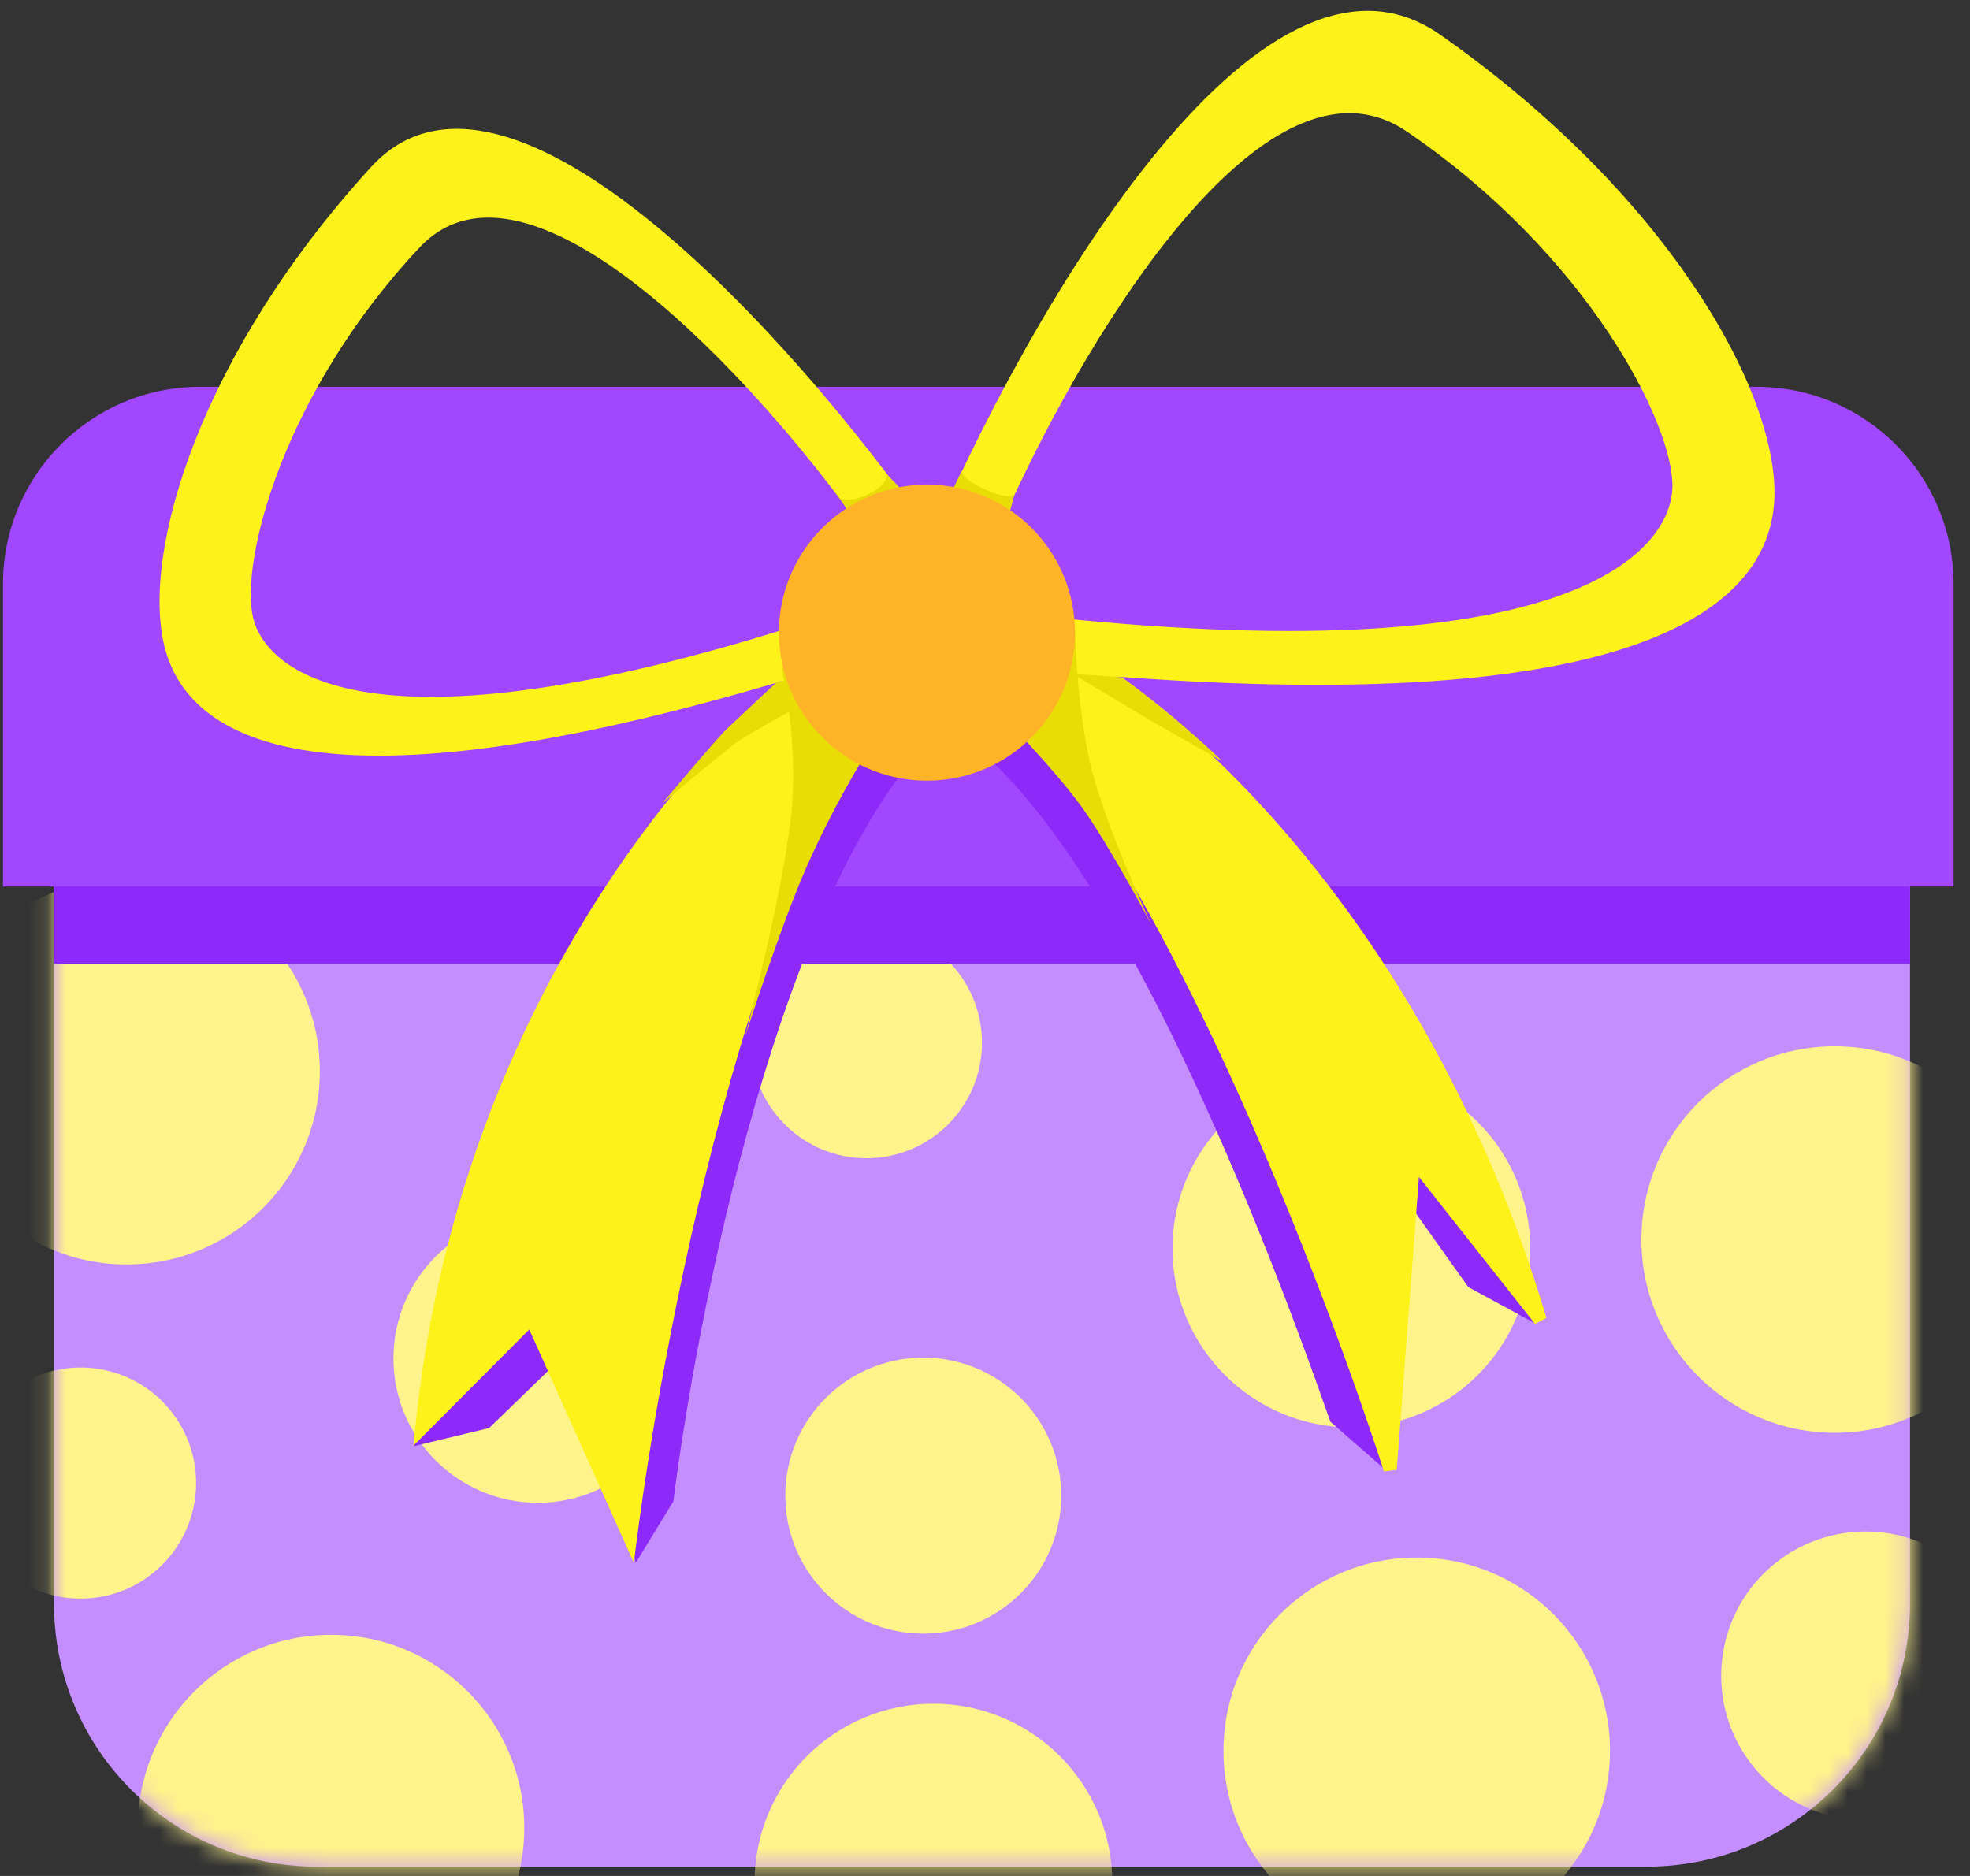 <svg width="105" height="100" viewBox="0 0 105 100" fill="none" xmlns="http://www.w3.org/2000/svg">
<rect x="0" y="0" width="105" height="100" fill="#333333" stroke="none"/>
<path d="M2.878 42.736H101.802V85.482C101.802 93.225 95.525 99.502 87.782 99.502H16.898C9.155 99.502 2.878 93.225 2.878 85.482V42.736Z" fill="#C58EFF"/>
<mask id="mask0_701_11704" style="mask-type:alpha" maskUnits="userSpaceOnUse" x="2" y="42" width="100" height="58">
<path d="M2.878 42.736H101.802V85.482C101.802 93.225 95.525 99.502 87.782 99.502H16.898C9.155 99.502 2.878 93.225 2.878 85.482V42.736Z" fill="#C58EFF"/>
</mask>
<g mask="url(#mask0_701_11704)">
<path d="M27.944 97.444C27.944 103.133 23.332 107.745 17.643 107.745C11.954 107.745 7.342 103.133 7.342 97.444C7.342 91.755 11.954 87.144 17.643 87.144C23.332 87.144 27.944 91.755 27.944 97.444Z" fill="#FFF38B"/>
<path d="M108.089 66.075C108.089 71.764 103.477 76.376 97.788 76.376C92.099 76.376 87.487 71.764 87.487 66.075C87.487 60.386 92.099 55.774 97.788 55.774C103.477 55.774 108.089 60.386 108.089 66.075Z" fill="#FFF38B"/>
<path d="M85.812 93.328C85.812 99.017 81.201 103.629 75.512 103.629C69.823 103.629 65.211 99.017 65.211 93.328C65.211 87.639 69.823 83.027 75.512 83.027C81.201 83.027 85.812 87.639 85.812 93.328Z" fill="#FFF38B"/>
<path d="M17.047 57.102C17.047 62.791 12.435 67.403 6.746 67.403C1.057 67.403 -3.554 62.791 -3.554 57.102C-3.554 51.413 1.057 46.801 6.746 46.801C12.435 46.801 17.047 51.413 17.047 57.102Z" fill="#FFF38B"/>
<path d="M36.352 72.415C36.352 76.663 32.909 80.106 28.661 80.106C24.414 80.106 20.971 76.663 20.971 72.415C20.971 68.168 24.414 64.725 28.661 64.725C32.909 64.725 36.352 68.168 36.352 72.415Z" fill="#FFF38B"/>
<path d="M107.121 89.328C107.121 93.576 103.677 97.019 99.43 97.019C95.183 97.019 91.739 93.576 91.739 89.328C91.739 85.081 95.183 81.638 99.43 81.638C103.677 81.638 107.121 85.081 107.121 89.328Z" fill="#FFF38B"/>
<path d="M56.564 79.726C56.564 83.788 53.271 87.081 49.209 87.081C45.147 87.081 41.855 83.788 41.855 79.726C41.855 75.664 45.147 72.371 49.209 72.371C53.271 72.371 56.564 75.664 56.564 79.726Z" fill="#FFF38B"/>
<path d="M52.34 55.582C52.34 58.983 49.583 61.741 46.181 61.741C42.78 61.741 40.023 58.983 40.023 55.582C40.023 52.18 42.78 49.423 46.181 49.423C49.583 49.423 52.34 52.18 52.34 55.582Z" fill="#FFF38B"/>
<path d="M10.452 79.055C10.452 82.457 7.694 85.214 4.293 85.214C0.891 85.214 -1.866 82.457 -1.866 79.055C-1.866 75.654 0.891 72.897 4.293 72.897C7.694 72.897 10.452 75.654 10.452 79.055Z" fill="#FFF38B"/>
<path d="M81.559 66.555C81.559 71.821 77.291 76.089 72.025 76.089C66.76 76.089 62.492 71.821 62.492 66.555C62.492 61.29 66.76 57.022 72.025 57.022C77.291 57.022 81.559 61.29 81.559 66.555Z" fill="#FFF38B"/>
<path d="M59.284 100.353C59.284 105.619 55.015 109.887 49.75 109.887C44.484 109.887 40.216 105.619 40.216 100.353C40.216 95.088 44.484 90.819 49.75 90.819C55.015 90.819 59.284 95.088 59.284 100.353Z" fill="#FFF38B"/>
</g>
<path d="M2.878 43.691H101.802V51.376H2.878V43.691Z" fill="#8E2AF9"/>
<path d="M0.158 31.133C0.158 25.326 4.866 20.618 10.673 20.618H93.611C99.418 20.618 104.125 25.326 104.125 31.133V47.256H0.158V31.133Z" fill="#A047FF"/>
<path fill-rule="evenodd" clip-rule="evenodd" d="M49.468 29.122C54.522 17.195 67.057 -4.957 76.764 1.851C88.898 10.361 94.695 20.797 94.577 26.43C94.459 32.063 88.014 39.164 53.252 35.497L49.468 29.122ZM53.337 28.015C57.342 18.828 67.28 1.765 74.988 7.015C84.623 13.578 89.209 22.614 89.139 25.963C89.069 29.312 83.936 35.773 56.343 32.93L53.337 28.015Z" fill="#FDF219"/>
<path fill-rule="evenodd" clip-rule="evenodd" d="M49.347 28.103C42.531 18.375 27.074 0.917 19.78 8.901C10.661 18.881 7.548 29.366 8.751 34.398C9.955 39.431 17.066 44.559 47.229 34.555L49.347 28.103ZM45.695 27.858C40.344 20.387 28.187 6.993 22.364 13.193C15.086 20.944 12.775 29.939 13.491 32.931C14.207 35.923 20.027 40.729 43.983 32.849L45.695 27.858Z" fill="#FDF219"/>
<path d="M22.057 77.088C24.344 54.704 39.486 41.325 45.623 36.983L50.593 38.473C42.263 45.563 37.46 67.85 35.887 80.037L33.897 83.287L30.188 72.132L26.07 76.123L22.057 77.088Z" fill="#8E2AF9"/>
<path d="M81.824 70.545C75.425 49.101 60.329 39.348 54.382 36.312L50.576 38.75C58.887 44.041 66.866 64.248 70.912 75.791L73.867 78.37L73.867 62.426L78.26 68.61L81.824 70.545Z" fill="#8E2AF9"/>
<path d="M22.482 76.121C24.769 53.737 37.617 39.457 43.755 35.115L48.724 36.604C40.394 43.695 35.167 69.84 33.594 82.027L28.32 70.264L22.482 76.121Z" fill="#FDF219"/>
<path fill-rule="evenodd" clip-rule="evenodd" d="M43.692 34.729L49.442 36.453L48.951 36.87C46.927 38.593 45.064 41.502 43.385 45.125C41.71 48.742 40.232 53.036 38.963 57.499C36.424 66.425 34.727 75.99 33.942 82.071L33.783 83.303L28.209 70.871L22.033 77.067L22.134 76.085C24.432 53.588 37.343 39.221 43.553 34.828L43.692 34.729ZM43.819 35.499C37.791 39.84 25.467 53.63 22.94 75.165L28.431 69.655L33.411 80.759C34.258 74.641 35.902 65.697 38.288 57.308C39.564 52.825 41.053 48.492 42.749 44.831C44.317 41.447 46.075 38.608 48.026 36.76L43.819 35.499Z" fill="#FDF219"/>
<path d="M82.09 70.356C75.691 48.912 62.198 37.479 56.251 34.443L52.445 36.881C60.756 42.172 70.343 66.716 74.097 78.326L75.348 61.818L82.09 70.356Z" fill="#FDF219"/>
<path fill-rule="evenodd" clip-rule="evenodd" d="M56.231 34.039L51.794 36.882L52.257 37.176C54.27 38.458 56.394 40.933 58.514 44.149C60.627 47.357 62.714 51.268 64.663 55.384C68.559 63.616 71.889 72.639 73.763 78.434L74.446 78.353L75.629 62.74L81.814 70.573L82.425 70.255C75.999 48.72 62.443 37.21 56.41 34.13L56.231 34.039ZM56.27 34.847C62.049 37.885 74.69 48.669 81.192 68.653L75.066 60.896L73.879 76.549C71.935 70.757 68.852 62.595 65.296 55.084C63.34 50.951 61.237 47.008 59.099 43.763C57.115 40.753 55.081 38.312 53.083 36.888L56.27 34.847Z" fill="#FDF219"/>
<path d="M57.279 32.978C57.279 32.984 57.279 32.99 57.279 32.997C57.283 33.299 57.351 37.334 58.074 40.554C58.825 43.902 61.36 49.272 61.36 49.272C61.36 49.272 59.095 44.993 57.61 42.954C56.125 40.916 53.516 38.28 53.516 38.28C55.413 36.482 57.273 33.755 57.279 32.997C57.279 32.985 57.279 32.978 57.279 32.978Z" fill="#E8DE05"/>
<path d="M41.657 35.622C41.657 35.622 46.999 36.352 45.836 40.714C45.836 40.714 44.383 43.068 43 46.188C41.618 49.309 39.722 55.233 39.722 55.233C39.722 55.233 41.63 47.973 42.131 43.779C42.633 39.584 41.657 35.622 41.657 35.622Z" fill="#E8DE05"/>
<path d="M61.496 38.512L65.078 40.543C65.078 40.543 65.326 40.675 63.411 38.99C61.497 37.305 59.797 36.1 59.797 36.1L57.162 35.918L61.496 38.512Z" fill="#E8DE05"/>
<path d="M38.732 38.861C38.198 39.363 35.303 42.819 35.303 42.819C35.303 42.819 38.319 40.294 39.073 39.703C39.826 39.112 43.854 36.955 43.854 36.955L42.1 36.195L41.358 36.395C41.358 36.395 39.266 38.358 38.732 38.861Z" fill="#E8DE05"/>
<path d="M50.429 26.85L51.258 25.097C51.258 25.097 51.229 25.532 52.559 26.114C53.89 26.695 54.073 26.34 54.073 26.34L53.798 27.384L50.429 26.85Z" fill="#E8DE05"/>
<path d="M45.902 28.338L44.744 26.543C44.744 26.543 45.279 26.858 46.334 26.314C47.39 25.769 47.271 25.283 47.271 25.283L48.012 26.06L45.902 28.338Z" fill="#E8DE05"/>
<path d="M57.297 33.724C57.297 38.082 53.764 41.614 49.406 41.614C45.048 41.614 41.515 38.082 41.515 33.724C41.515 29.366 45.048 25.833 49.406 25.833C53.764 25.833 57.297 29.366 57.297 33.724Z" fill="#FFB428"/>
</svg>
